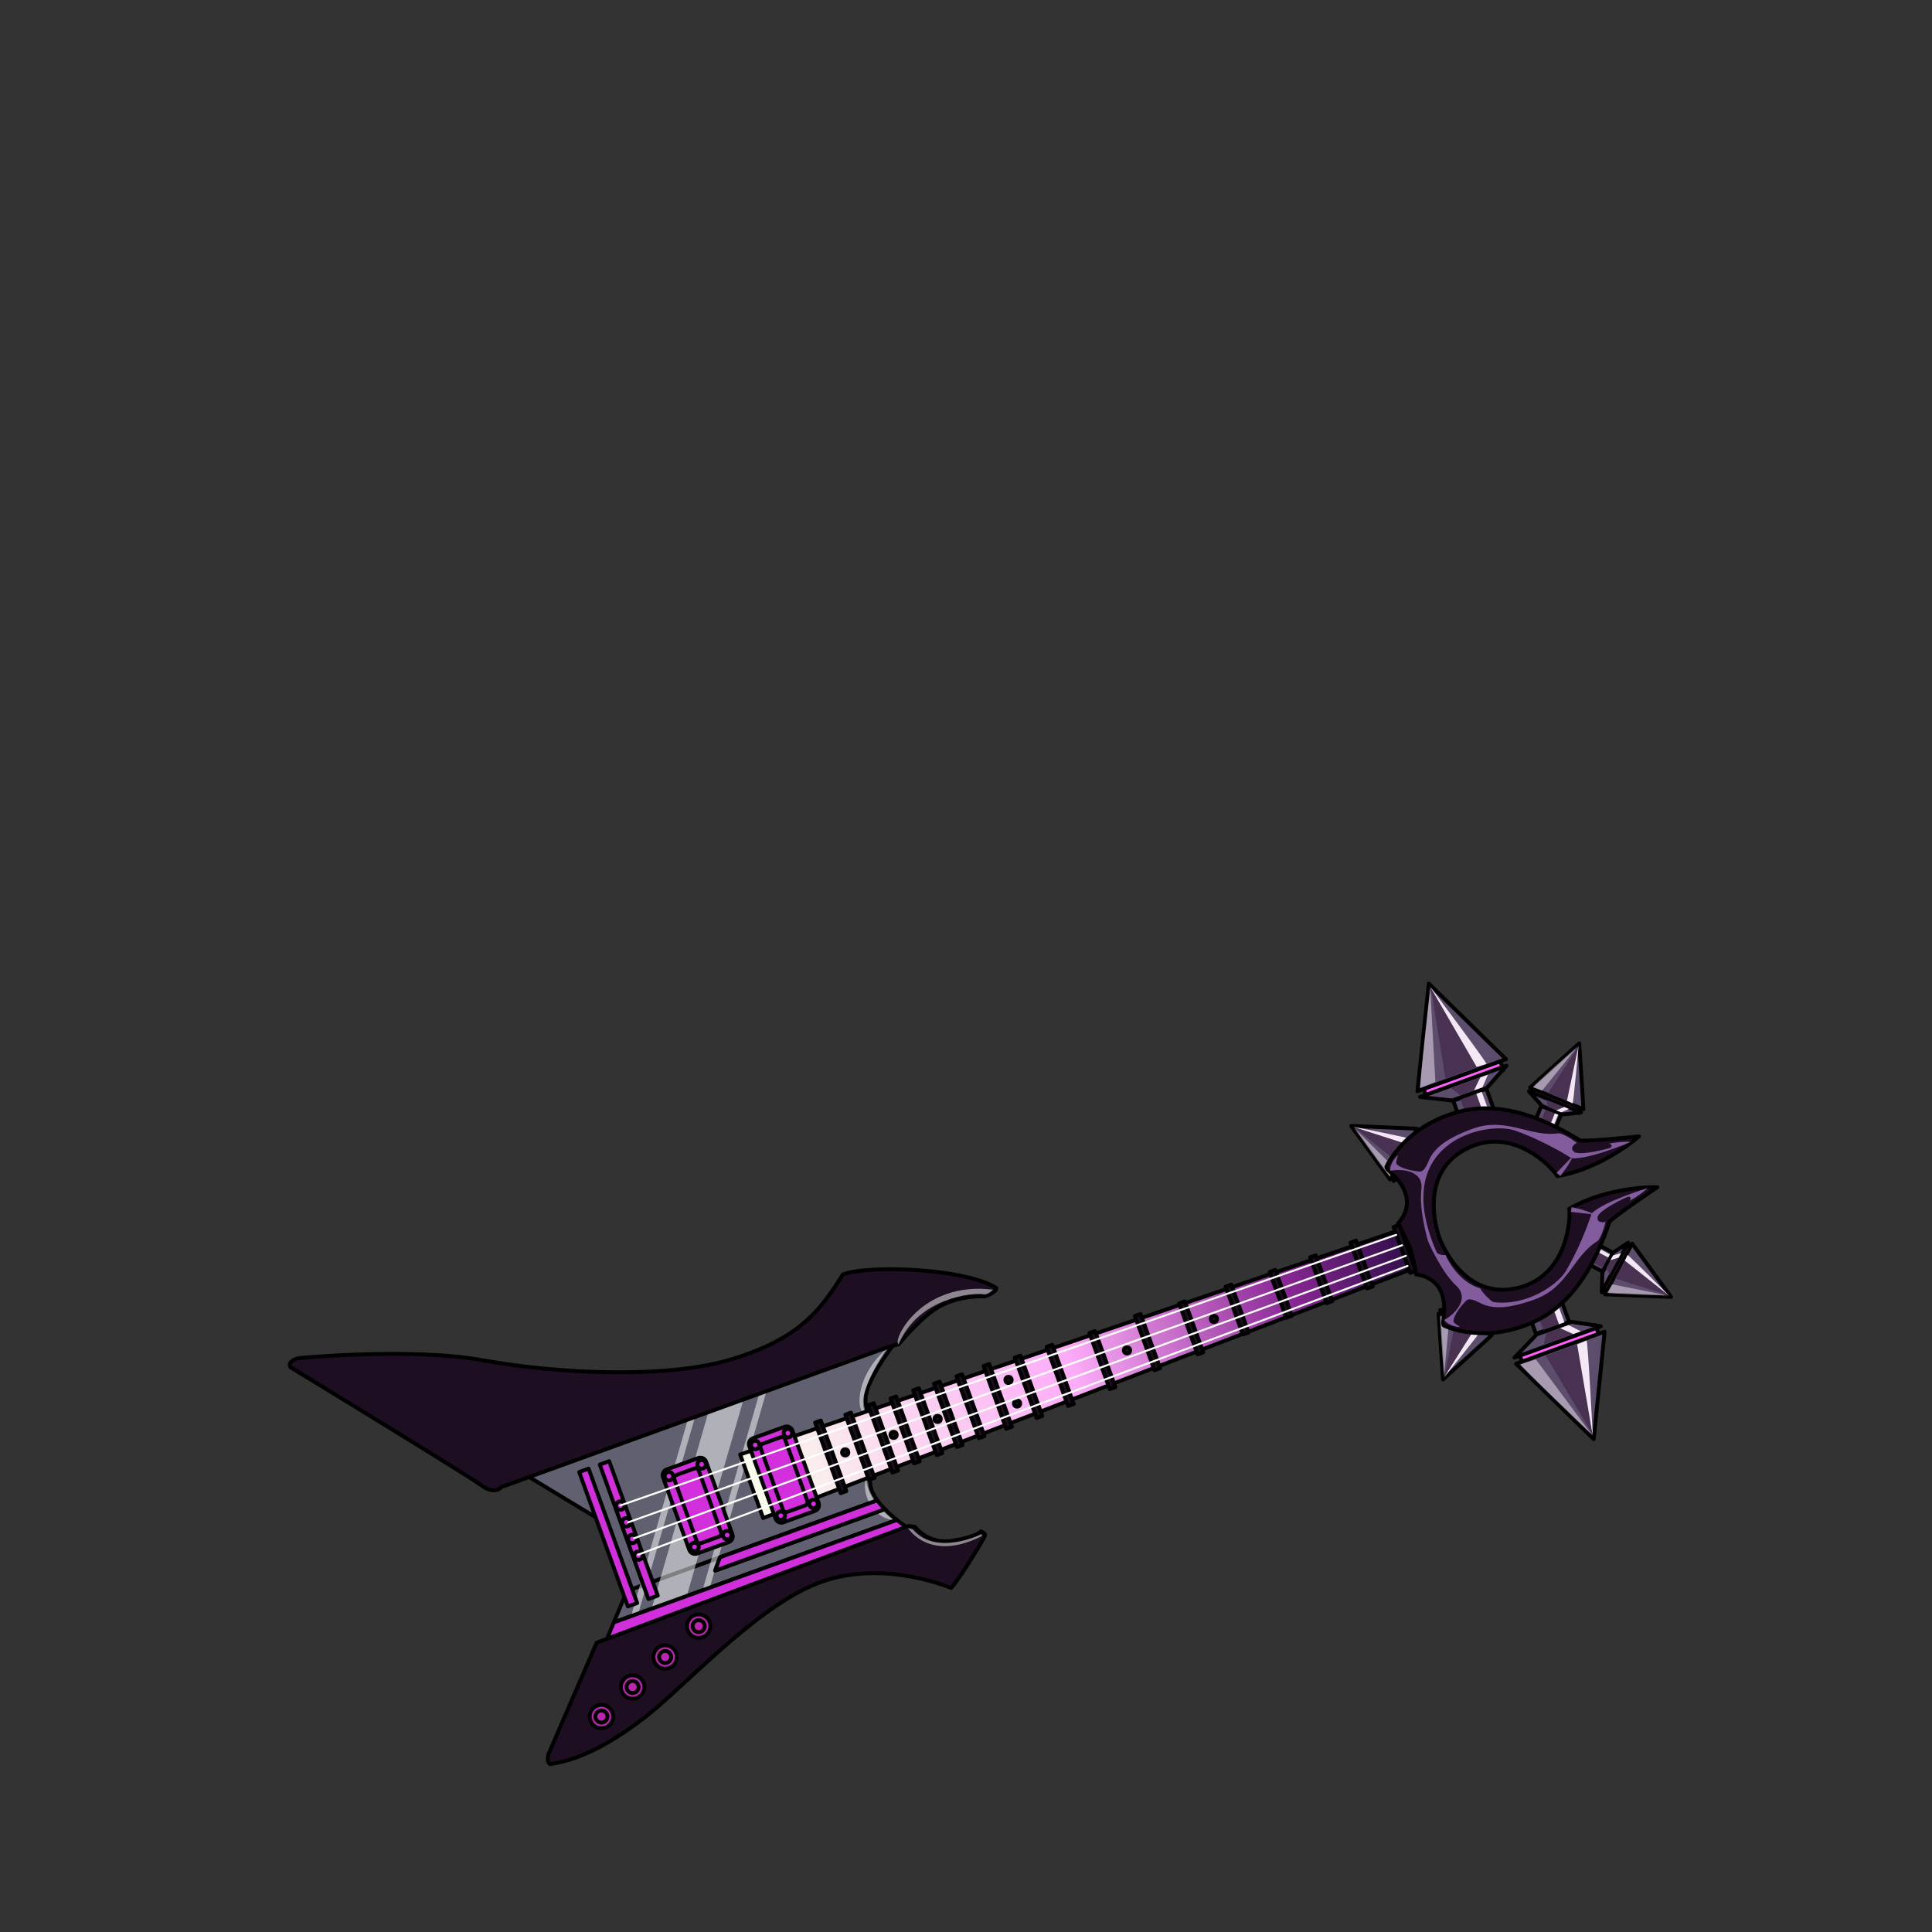 <svg xmlns="http://www.w3.org/2000/svg" width="500" height="500" version="1.1"><rect width="100%" height="100%" fill="#333333" stroke="none"/><g id="x9177"><g><g><g><path style="fill:#606070;stroke:#000000;stroke-linecap:round;stroke-linejoin:round;" d="M229.019,390.577l-43.964,15.915l1.244-3.464l-24.054,8.708l-1.48,3.549l-1.916,4.593l73.253-26.519C231.146,392.603,230.063,391.648,229.019,390.577z"></path><path style="fill:#606070;stroke:#000000;stroke-linecap:round;stroke-linejoin:round;" d="M225.458,381.585l0.992-13.786c0,0-2.359-1.007-2.438-5.632c-0.079-4.624,7.111-14.14,7.421-14.385l-94.894,34.22l19.238,11.646l6.51,17.983l-0.043,0.104l64.792-23.455C224.107,384.286,225.458,381.585,225.458,381.585z"></path><path style="opacity:0.5;fill:#FFFFFF;" d="M224.25,382.288c0,0-0.819,5.082,6.926,11.053C225.709,392.927,222.686,386.045,224.25,382.288z"></path><path style="opacity:0.5;fill:#FFFFFF;" d="M229.489,349.019c0,0-9.31,13.207-4.938,17.208C221.07,366.157,221.362,355.948,229.489,349.019z"></path><g><polygon style="opacity:0.5;fill:#FFFFFF;" points="179.349,420.079 199.012,351.986 200.893,351.306 181.229,419.398 "></polygon><polygon style="opacity:0.5;fill:#FFFFFF;" points="160.857,426.773 180.521,358.681 182.401,358 162.738,426.092 "></polygon><polygon style="opacity:0.5;fill:#FFFFFF;" points="166.185,424.845 185.848,356.752 194.938,353.461 175.275,421.554 "></polygon></g><path style="fill:#D12FDC;stroke:#000000;stroke-linecap:round;stroke-linejoin:round;" d="M229.019,390.577c-0.658-0.675-1.304-1.386-1.883-2.155c-0.036-0.048-0.064-0.094-0.099-0.141l-40.738,14.747l-1.244,3.464L229.019,390.577z"></path><path style="fill:#D12FDC;stroke:#000000;stroke-linecap:round;stroke-linejoin:round;" d="M234.986,395.418c0,0-1.251-0.768-2.883-2.059l-73.253,26.519l-2.112,5.063L234.986,395.418z"></path></g><g><g><path style="fill:#1D0E21;stroke:#000000;stroke-linecap:round;stroke-linejoin:round;" d="M254.818,335.505c0,0-7.367-0.522-13.168,3.527c-4.281,2.988-9.105,8.88-9.105,8.88l-2.201,0.53l-100.61,36.423c0,0-1.605,2.176-5.232-0.499c-3.627-2.675-49.338-30.529-49.338-30.529s-1.066-1.475,2.075-2.346c0,0,29.109-2.828,47.7,0.545c18.592,3.373,46.997,4.967,64.263-0.221c17.266-5.187,22.984-12.397,28.908-21.986c6.525-2.539,31.855-1.605,39.737,3.518C257.931,334.557,254.818,335.505,254.818,335.505z"></path><path style="opacity:0.5;fill:#FFFFFF;" d="M256.936,333.765c0,0-1.305,1.535-2.501,1.171c-2.541-0.409-16.746,0.745-21.89,12.977C230.858,346.927,238.292,331.474,256.936,333.765z"></path><path style="fill:#1D0E21;stroke:#000000;stroke-linecap:round;stroke-linejoin:round;" d="M235.119,394.927l1.666,0.194c0,0,3.31,4.74,9.898,3.596s7.188-2.425,7.188-2.425s1.146,0.472,1.08,1.027c-0.064,0.555-6.665,11.452-8.797,13.642c-2.904-1.164-20.123-7.604-36.025-0.606s-33.379,26.529-43.437,34.247c-10.057,7.718-18.035,11.139-24.395,11.934c-0.939-0.635-0.331-2.628-0.331-2.628l12.444-28.788L235.119,394.927z"></path><path style="opacity:0.5;fill:#FFFFFF;" d="M236.25,395.847l-1.264-0.429c0,0,5.359,9.049,19.075,2.135c0.179-0.242-0.17-0.471-0.17-0.471S242.333,402.861,236.25,395.847z"></path></g><g><g><circle style="fill:#B927AE;stroke:#000000;stroke-linecap:round;stroke-linejoin:round;" cx="180.813" cy="420.845" r="3.031"></circle><circle style="fill:#B927AE;stroke:#000000;stroke-linecap:round;stroke-linejoin:round;" cx="180.813" cy="420.845" r="1.563"></circle></g><g><circle style="fill:#B927AE;stroke:#000000;stroke-linecap:round;stroke-linejoin:round;" cx="172.14" cy="428.837" r="3.032"></circle><circle style="fill:#B927AE;stroke:#000000;stroke-linecap:round;stroke-linejoin:round;" cx="172.14" cy="428.837" r="1.563"></circle></g><g><circle style="fill:#B927AE;stroke:#000000;stroke-linecap:round;stroke-linejoin:round;" cx="163.719" cy="436.605" r="3.031"></circle><circle style="fill:#B927AE;stroke:#000000;stroke-linecap:round;stroke-linejoin:round;" cx="163.719" cy="436.605" r="1.563"></circle></g><g><circle style="fill:#B927AE;stroke:#000000;stroke-linecap:round;stroke-linejoin:round;" cx="155.65" cy="444.245" r="3.032"></circle><circle style="fill:#B927AE;stroke:#000000;stroke-linecap:round;stroke-linejoin:round;" cx="155.65" cy="444.246" r="1.563"></circle></g></g></g><g><g><g><g><rect x="378.136" y="281.637" transform="matrix(0.341 0.94 -0.94 0.341 520.468 -169.716)" style="fill:#5D4D6C;stroke:#000000;stroke-linecap:round;stroke-linejoin:round;" width="6.187" height="9.125"></rect><rect x="379.024" y="283.055" transform="matrix(0.34 0.94 -0.94 0.34 520.61 -170.093)" style="fill:#493152;" width="5" height="5.833"></rect><rect x="381.06" y="284.484" transform="matrix(0.34 0.94 -0.94 0.34 521.291 -172.486)" style="fill:#F4E8F7;" width="5" height="1.5"></rect></g><rect x="377.605" y="268.564" transform="matrix(0.34 0.941 -0.941 0.34 512.581 -172.026)" style="fill:#FF60F9;stroke:#000000;stroke-linecap:round;stroke-linejoin:round;" width="2.437" height="21.062"></rect><g><polygon style="fill:#5D4D6C;stroke:#000000;stroke-linecap:round;stroke-linejoin:round;" points="389.89,275.786 367.499,283.892 375.806,284.806 384.798,281.552 "></polygon><polygon style="fill:#493152;" points="383.343,278.755 375.507,281.591 377.874,283.481 382.812,281.694 "></polygon><polygon style="fill:#F4E8F7;" points="385.065,278.131 383.106,278.84 381.479,282.177 383.673,281.382 "></polygon></g><g><polygon style="fill:#5D4D6C;stroke:#000000;stroke-linecap:round;stroke-linejoin:round;" points="389.747,274.109 366.829,282.406 369.772,254.554 "></polygon><polygon style="fill:#493152;" points="370.312,255.733 382.612,276.006 374.071,279.098 "></polygon><path style="opacity:0.5;fill:#F4E8F7;" d="M370.14,255.75c0,0-2.975,25.937-2.504,25.766c0.471-0.17,3.836-1.521,3.836-1.521L370.14,255.75z"></path><path style="fill:#F4E8F7;" d="M370.13,255.354c0,0,14.9,19.864,14.549,19.992c-0.354,0.127-2.512,0.775-2.512,0.775L370.13,255.354z"></path></g></g><g><g><rect x="397.899" y="336.233" transform="matrix(-0.341 -0.94 0.94 -0.341 217.128 833.877)" style="fill:#5D4D6C;stroke:#000000;stroke-linecap:round;stroke-linejoin:round;" width="6.188" height="9.125"></rect><rect x="398.865" y="337.865" transform="matrix(-0.34 -0.94 0.94 -0.34 217.49 834.154)" style="fill:#493152;" width="5" height="5.833"></rect><rect x="400.902" y="339.294" transform="matrix(-0.34 -0.94 0.94 -0.34 220.881 835.069)" style="fill:#F4E8F7;" width="5" height="1.5"></rect></g><rect x="402.475" y="337.262" transform="matrix(-0.341 -0.94 0.94 -0.341 214.151 845.792)" style="fill:#FF60F9;stroke:#000000;stroke-linecap:round;stroke-linejoin:round;" width="2.438" height="21.063"></rect><g><polygon style="fill:#5D4D6C;stroke:#000000;stroke-linecap:round;stroke-linejoin:round;" points="414.313,343.251 391.923,351.357 397.72,345.337 406.71,342.082 "></polygon><polygon style="fill:#493152;" points="407.382,345.162 399.546,347.999 400.155,345.03 405.093,343.243 "></polygon><polygon style="fill:#F4E8F7;" points="409.106,344.538 407.147,345.247 403.761,343.726 405.954,342.932 "></polygon></g><g><polygon style="fill:#5D4D6C;stroke:#000000;stroke-linecap:round;stroke-linejoin:round;" points="415.276,344.63 392.358,352.928 412.45,372.441 "></polygon><polygon style="fill:#493152;" points="412.108,371.191 408.581,347.741 400.04,350.833 "></polygon><path style="opacity:0.5;fill:#F4E8F7;" d="M411.966,371.287c0,0-18.889-18.022-18.418-18.192s3.922-1.286,3.922-1.286L411.966,371.287z"></path><path style="fill:#F4E8F7;" d="M412.21,371.598c0,0-1.266-24.8-1.619-24.673c-0.354,0.128-2.426,1.012-2.426,1.012L412.21,371.598z"></path></g></g></g><g><g><g><g><rect x="365.938" y="298.29" transform="matrix(0.882 0.472 -0.472 0.882 185.478 -137.891)" style="fill:#5D4D6C;stroke:#000000;stroke-linecap:round;stroke-linejoin:round;" width="3.781" height="5.577"></rect><rect x="366.342" y="299.072" transform="matrix(0.882 0.472 -0.472 0.882 185.361 -137.93)" style="fill:#493152;" width="3.054" height="3.564"></rect><rect x="366.965" y="299.229" transform="matrix(0.882 0.472 -0.472 0.882 184.875 -138.359)" style="fill:#F4E8F7;" width="3.057" height="0.917"></rect></g><rect x="363.087" y="292.398" transform="matrix(0.882 0.471 -0.471 0.882 183.733 -136.183)" style="fill:#FF60F9;stroke:#000000;stroke-linecap:round;stroke-linejoin:round;" width="1.488" height="12.87"></rect><g><polygon style="fill:#5D4D6C;stroke:#000000;stroke-linecap:round;stroke-linejoin:round;" points="367.509,292.808 360.647,305.641 364.796,302.661 367.55,297.509 "></polygon><polygon style="fill:#493152;" points="365.745,296.832 363.347,301.323 365.194,301.214 366.706,298.385 "></polygon><polygon style="fill:#F4E8F7;" points="366.274,295.845 365.675,296.967 366.298,299.148 366.972,297.892 "></polygon></g><g><polygon style="fill:#5D4D6C;stroke:#000000;stroke-linecap:round;stroke-linejoin:round;" points="366.759,292.104 359.735,305.239 349.692,291.382 "></polygon><polygon style="fill:#493152;" points="350.419,291.698 364.292,295.882 361.675,300.776 "></polygon><path style="opacity:0.5;fill:#F4E8F7;" d="M350.347,291.774c0,0,9.248,12.999,9.393,12.73c0.145-0.27,1.121-2.259,1.121-2.259L350.347,291.774z"></path><path style="fill:#F4E8F7;" d="M350.181,291.601c0,0,14.889,2.935,14.781,3.137c-0.109,0.203-0.824,1.379-0.824,1.379L350.181,291.601z"></path></g></g><g><g><rect x="412.44" y="323.151" transform="matrix(-0.882 -0.472 0.472 -0.882 625.96 808.763)" style="fill:#5D4D6C;stroke:#000000;stroke-linecap:round;stroke-linejoin:round;" width="3.781" height="5.577"></rect><rect x="412.965" y="324" transform="matrix(-0.882 -0.471 0.471 -0.882 626.505 808.471)" style="fill:#493152;" width="3.056" height="3.563"></rect><rect x="413.589" y="324.156" transform="matrix(-0.882 -0.472 0.472 -0.882 628.094 806.628)" style="fill:#F4E8F7;" width="3.057" height="0.917"></rect></g><rect x="417.673" y="321.581" transform="matrix(-0.882 -0.471 0.471 -0.882 632.91 814.494)" style="fill:#FF60F9;stroke:#000000;stroke-linecap:round;stroke-linejoin:round;" width="1.488" height="12.871"></rect><g><polygon style="fill:#5D4D6C;stroke:#000000;stroke-linecap:round;stroke-linejoin:round;" points="421.386,321.613 414.524,334.444 414.698,329.341 417.452,324.188 "></polygon><polygon style="fill:#493152;" points="419.017,325.313 416.616,329.804 415.681,328.206 417.192,325.378 "></polygon><polygon style="fill:#F4E8F7;" points="419.546,324.325 418.944,325.447 416.784,326.141 417.456,324.883 "></polygon></g><g><polygon style="fill:#5D4D6C;stroke:#000000;stroke-linecap:round;stroke-linejoin:round;" points="422.388,321.845 415.364,334.98 432.466,335.636 "></polygon><polygon style="fill:#493152;" points="431.8,335.208 420.616,325.995 417.999,330.89 "></polygon><path style="opacity:0.5;fill:#F4E8F7;" d="M431.774,335.31c0,0-15.945-0.47-15.801-0.739s1.256-2.187,1.256-2.187L431.774,335.31z"></path><path style="fill:#F4E8F7;" d="M432.013,335.351c0,0-10.709-10.75-10.816-10.547c-0.109,0.202-0.689,1.449-0.689,1.449L432.013,335.351z"></path></g></g></g><g><g><g><rect x="379.283" y="335.154" transform="matrix(0.376 -0.927 0.927 0.376 -75.165 564.334)" style="fill:#5D4D6C;stroke:#000000;stroke-linecap:round;stroke-linejoin:round;" width="3.782" height="5.576"></rect><rect x="379.82" y="336.306" transform="matrix(0.376 -0.927 0.927 0.376 -75.268 564.433)" style="fill:#493152;" width="3.056" height="3.564"></rect><rect x="381.047" y="338.128" transform="matrix(0.376 -0.927 0.927 0.376 -74.963 565.881)" style="fill:#F4E8F7;" width="3.056" height="0.915"></rect></g><rect x="378.796" y="335.792" transform="matrix(0.375 -0.927 0.927 0.375 -80.096 565.619)" style="fill:#FF60F9;stroke:#000000;stroke-linecap:round;stroke-linejoin:round;" width="1.489" height="12.869"></rect><g><polygon style="fill:#5D4D6C;stroke:#000000;stroke-linecap:round;stroke-linejoin:round;" points="386.222,344.501 372.737,339.034 377.831,338.668 383.245,340.863 "></polygon><polygon style="fill:#493152;" points="382.292,342.538 377.573,340.624 379.063,339.524 382.036,340.729 "></polygon><polygon style="fill:#F4E8F7;" points="383.331,342.958 382.151,342.479 381.233,340.404 382.556,340.94 "></polygon></g><g><polygon style="fill:#5D4D6C;stroke:#000000;stroke-linecap:round;stroke-linejoin:round;" points="386.097,345.522 372.292,339.926 373.448,357.002 "></polygon><polygon style="fill:#493152;" points="373.804,356.294 381.782,344.199 376.64,342.113 "></polygon><path style="opacity:0.5;fill:#F4E8F7;" d="M373.698,356.28c0,0-1.215-15.906-0.934-15.792c0.283,0.114,2.309,1.018,2.309,1.018L373.698,356.28z"></path><path style="fill:#F4E8F7;" d="M373.683,356.521c0,0,9.559-11.785,9.348-11.871c-0.213-0.086-1.516-0.531-1.516-0.531L373.683,356.521z"></path></g></g><g><g><rect x="399.094" y="286.287" transform="matrix(-0.376 0.927 -0.927 -0.376 819.496 26.015)" style="fill:#5D4D6C;stroke:#000000;stroke-linecap:round;stroke-linejoin:round;" width="3.781" height="5.576"></rect><rect x="399.683" y="287.31" transform="matrix(-0.376 0.927 -0.927 -0.376 819.918 25.978)" style="fill:#493152;" width="3.055" height="3.564"></rect><rect x="400.909" y="289.131" transform="matrix(-0.376 0.927 -0.927 -0.376 822.035 25.476)" style="fill:#F4E8F7;" width="3.056" height="0.917"></rect></g><rect x="402.051" y="278.428" transform="matrix(-0.375 0.927 -0.927 -0.375 817.985 18.39)" style="fill:#FF60F9;stroke:#000000;stroke-linecap:round;stroke-linejoin:round;" width="1.489" height="12.87"></rect><g><polygon style="fill:#5D4D6C;stroke:#000000;stroke-linecap:round;stroke-linejoin:round;" points="409.175,287.882 395.688,282.417 399.091,286.226 404.505,288.421 "></polygon><polygon style="fill:#493152;" points="404.987,286.556 400.269,284.643 400.571,286.47 403.544,287.675 "></polygon><polygon style="fill:#F4E8F7;" points="406.024,286.978 404.845,286.499 402.741,287.351 404.063,287.886 "></polygon></g><g><polygon style="fill:#5D4D6C;stroke:#000000;stroke-linecap:round;stroke-linejoin:round;" points="409.796,287.063 395.991,281.468 408.71,270.017 "></polygon><polygon style="fill:#493152;" points="408.474,270.771 405.778,285.009 400.636,282.923 "></polygon><path style="opacity:0.5;fill:#F4E8F7;" d="M408.39,270.709c0,0-11.949,10.568-11.668,10.684c0.283,0.114,2.365,0.876,2.365,0.876L408.39,270.709z"></path><path style="fill:#F4E8F7;" d="M408.546,270.526c0,0-1.348,15.113-1.559,15.027c-0.213-0.087-1.459-0.674-1.459-0.674L408.546,270.526z"></path></g></g></g></g><g><path style="fill:#1D0E21;stroke:#000000;stroke-linecap:round;stroke-linejoin:round;" d="M397.003,342.073c12.781-5.823,17.662-20.618,19.58-25.966c2.705-2.441,12.348-8.856,12.348-8.856s-12.387-0.435-22.83,5.605c0.404,1.848-0.107,16.975-12.844,20.337c-14.926,3.94-20.775-12.952-20.775-12.952s-6.318-16.723,7.67-23.249c11.938-5.569,22.014,5.724,22.887,7.401c11.889-2.043,21.127-10.307,21.127-10.307s-11.514,1.243-15.154,1.1c-4.898-2.88-18.119-11.122-31.666-7.414c-13.547,3.707-18.164,13.355-18.539,14.155c-0.373,0.8,3.873,2.985,5.053,7.345c1.18,4.358-2.104,7.408-2.104,7.408l4.766,13.164c0,0,4.475,0.24,6.357,4.345c1.885,4.104,0.02,8.501,0.82,8.876S384.222,347.896,397.003,342.073z"></path><g><path style="fill:#835C9E;" d="M376.157,341.776c0.139-1.618,2.449-4.438,3.463-5.309c0,0,0.674-0.709,3.059,0.555s5.795,2.422,14.492-0.727s9.895-11.227,16.318-15.146c1.23-1.376,2.01-4.915,2.01-4.915s-2.318,0.573-2.049-1.253s7.771-5.339,8.051-5.307c1.047,0.264,0.205,1.121,0.205,1.121s2.244-1.145,4.721-3.303c0,0-11.105,3.289-14.465,6.498c-2.16-1.012-5.219-1.566-5.219-1.566l-0.227,1.212l5.334,0.595c0,0-2.33,7.488-6.584,14.681c-3.752,6.343-25.277,18.124-34.725-7.969c-9.445-26.093,14.633-30.821,21.576-28.35c7.873,2.802,14.455,7.063,14.455,7.063l-3.717,3.871l0.949,0.787c0,0,1.996-2.385,3.008-4.545c4.635,0.316,15.273-4.267,15.273-4.267c-3.285-0.074-5.742,0.483-5.742,0.483s1.197,0.121,0.561,0.994c-0.193,0.202-8.205,2.305-9.582,1.075c-1.375-1.229,0.773-2.273,0.773-2.273s-2.865-2.22-4.691-2.489c-7.445,1.1-13.535-4.34-22.232-1.191s-10.576,6.222-11.6,8.719c-1.023,2.498-1.996,2.385-1.996,2.385c-1.334-0.021-4.914-0.708-6.057-1.861c-0.518-0.523,0.26-1.878,0.217-2.339c-1.664,1.466-2.217,3.794-1.875,4.002c1.629-0.457,8.662-0.677,7.992,4.817s1.748,13.459,1.748,13.459s3.24,7.666,7.271,11.459c4.031,3.791-1.512,8.125-3.055,8.816c-0.129,0.379,1.785,1.813,4.002,1.875C377.558,343.052,376.093,342.51,376.157,341.776z"></path><path style="fill:#835C9E;" d="M371.479,323.961c0.082,0.103,1.121,1.013,2.658,0.854c0.455,1.254,3.475,7.028,8.973,8.627c1.016,2.07,4.383,4.396,4.383,4.396s-6.453-0.811-10.586-5.74C372.774,327.171,371.479,323.961,371.479,323.961z"></path></g></g></g><circle style="fill:#835C9E;stroke:#000000;stroke-linecap:round;stroke-linejoin:round;" cx="160.425" cy="389.347" r="1.104"></circle><circle style="fill:#835C9E;stroke:#000000;stroke-linecap:round;stroke-linejoin:round;" cx="161.985" cy="393.657" r="1.105"></circle><g><g><linearGradient id="leftXMLID_135_" gradientUnits="userSpaceOnUse" x1="140.216" y1="55.363" x2="140.216" y2="-124.302" gradientTransform="matrix(0.34 0.94 -0.94 0.34 199.17 233.841)"><stop offset="0.006" style="stop-color:#F9FBEA"></stop><stop offset="0.489" style="stop-color:#FDACF8"></stop><stop offset="0.826" style="stop-color:#872693"></stop><stop offset="1" style="stop-color:#320F4B"></stop></linearGradient><polygon style="fill:url(#leftXMLID_135_);stroke:#000000;stroke-linecap:round;stroke-linejoin:round;" points="366.271,328.056 364.954,322.948 362.696,318.183 191.55,376.418 197.506,392.873 "></polygon><g><rect x="357.261" y="322.668" transform="matrix(0.34 0.94 -0.94 0.34 543.969 -128.505)" style="fill:#1D0F21;stroke:#000000;stroke-linecap:round;stroke-linejoin:round;" width="12.625" height="1.562"></rect><rect x="346.095" y="326.71" transform="matrix(0.34 0.94 -0.94 0.34 540.404 -115.339)" style="fill:#1D0F21;stroke:#000000;stroke-linecap:round;stroke-linejoin:round;" width="12.625" height="1.562"></rect><rect x="335.634" y="330.497" transform="matrix(0.34 0.94 -0.94 0.34 537.064 -103.005)" style="fill:#1D0F21;stroke:#000000;stroke-linecap:round;stroke-linejoin:round;" width="12.625" height="1.562"></rect><rect x="325.173" y="334.284" transform="matrix(0.34 0.94 -0.94 0.34 533.725 -90.67)" style="fill:#1D0F21;stroke:#000000;stroke-linecap:round;stroke-linejoin:round;" width="12.625" height="1.562"></rect><rect x="313.627" y="338.368" transform="matrix(0.34 0.94 -0.94 0.34 530.087 -77.384)" style="fill:#1D0F21;stroke:#000000;stroke-linecap:round;stroke-linejoin:round;" width="13.15" height="1.562"></rect><rect x="301.025" y="342.771" transform="matrix(0.341 0.94 -0.94 0.341 526.184 -63.053)" style="fill:#1D0F21;stroke:#000000;stroke-linecap:round;stroke-linejoin:round;" width="14.025" height="1.564"></rect><rect x="289.518" y="346.772" transform="matrix(0.34 0.94 -0.94 0.34 522.7 -50.002)" style="fill:#1D0F21;stroke:#000000;stroke-linecap:round;stroke-linejoin:round;" width="14.942" height="1.562"></rect><rect x="277.338" y="351.09" transform="matrix(0.341 0.94 -0.94 0.341 518.849 -35.962)" style="fill:#1D0F21;stroke:#000000;stroke-linecap:round;stroke-linejoin:round;" width="15.442" height="1.562"></rect><rect x="265.991" y="355.048" transform="matrix(0.341 0.94 -0.94 0.341 515.37 -23.069)" style="fill:#1D0F21;stroke:#000000;stroke-linecap:round;stroke-linejoin:round;" width="16.275" height="1.562"></rect><rect x="257.656" y="358.005" transform="matrix(0.341 0.94 -0.94 0.341 512.754 -13.444)" style="fill:#1D0F21;stroke:#000000;stroke-linecap:round;stroke-linejoin:round;" width="16.61" height="1.562"></rect><rect x="249.565" y="360.813" transform="matrix(0.34 0.94 -0.94 0.34 510.319 -4.269)" style="fill:#1D0F21;stroke:#000000;stroke-linecap:round;stroke-linejoin:round;" width="17.275" height="1.562"></rect><rect x="242.639" y="363.366" transform="matrix(0.34 0.94 -0.94 0.34 508.052 4.033)" style="fill:#1D0F21;stroke:#000000;stroke-linecap:round;stroke-linejoin:round;" width="17.026" height="1.563"></rect><rect x="236.67" y="365.451" transform="matrix(0.34 0.94 -0.94 0.34 506.235 10.84)" style="fill:#1D0F21;stroke:#000000;stroke-linecap:round;stroke-linejoin:round;" width="17.442" height="1.563"></rect><rect x="231.173" y="367.365" transform="matrix(0.34 0.94 -0.94 0.34 504.531 17.065)" style="fill:#1D0F21;stroke:#000000;stroke-linecap:round;stroke-linejoin:round;" width="17.859" height="1.563"></rect><rect x="225.296" y="369.493" transform="matrix(0.34 0.94 -0.94 0.34 502.662 23.999)" style="fill:#1D0F21;stroke:#000000;stroke-linecap:round;stroke-linejoin:round;" width="17.859" height="1.563"></rect><rect x="219.263" y="371.557" transform="matrix(0.34 0.94 -0.94 0.34 500.843 30.721)" style="fill:#1D0F21;stroke:#000000;stroke-linecap:round;stroke-linejoin:round;" width="18.525" height="1.563"></rect><rect x="213.56" y="373.727" transform="matrix(0.34 0.94 -0.94 0.34 498.928 37.787)" style="fill:#1D0F21;stroke:#000000;stroke-linecap:round;stroke-linejoin:round;" width="17.943" height="1.562"></rect><rect x="205.253" y="376.462" transform="matrix(0.34 0.94 -0.94 0.34 496.512 46.694)" style="fill:#1D0F21;stroke:#000000;stroke-linecap:round;stroke-linejoin:round;" width="19.442" height="1.563"></rect></g><circle style="fill:#1D0E21;stroke:#000000;stroke-linecap:round;stroke-linejoin:round;" cx="218.74" cy="375.88" r="0.812"></circle><circle style="fill:#1D0E21;stroke:#000000;stroke-linecap:round;stroke-linejoin:round;" cx="231.258" cy="371.349" r="0.812"></circle><circle style="fill:#1D0E21;stroke:#000000;stroke-linecap:round;stroke-linejoin:round;" cx="242.659" cy="367.221" r="0.813"></circle><circle style="fill:#1D0E21;stroke:#000000;stroke-linecap:round;stroke-linejoin:round;" cx="291.671" cy="349.478" r="0.813"></circle><circle style="fill:#1D0E21;stroke:#000000;stroke-linecap:round;stroke-linejoin:round;" cx="314.167" cy="341.334" r="0.813"></circle><g><circle style="fill:#1D0E21;stroke:#000000;stroke-linecap:round;stroke-linejoin:round;" cx="261.005" cy="357.124" r="0.813"></circle><circle style="fill:#1D0E21;stroke:#000000;stroke-linecap:round;stroke-linejoin:round;" cx="263.217" cy="363.235" r="0.812"></circle></g></g><g><g><path style="fill:#D12FDC;stroke:#000000;stroke-linecap:round;stroke-linejoin:round;" d="M202.737,393.979c-0.82,0.297-1.724-0.127-2.021-0.946l-6.803-18.792c-0.297-0.819,0.126-1.725,0.947-2.021l8.193-2.967c0.82-0.297,1.725,0.127,2.021,0.946l6.803,18.793c0.296,0.819-0.127,1.724-0.947,2.021L202.737,393.979z"></path><path style="fill:#D12FDC;stroke:#000000;stroke-linecap:round;stroke-linejoin:round;" d="M203.771,391.275c-0.464,0.167-0.976-0.072-1.144-0.536l-5.778-15.961c-0.167-0.463,0.072-0.975,0.536-1.143l4.636-1.679c0.463-0.168,0.975,0.072,1.143,0.535l5.778,15.961c0.168,0.464-0.072,0.976-0.535,1.144L203.771,391.275z"></path><g><g><circle style="fill:#D12FDC;stroke:#000000;stroke-linecap:round;stroke-linejoin:round;" cx="203.91" cy="370.901" r="1.104"></circle><circle style="fill:#D12FDC;stroke:#000000;stroke-linecap:round;stroke-linejoin:round;" cx="195.448" cy="373.965" r="1.104"></circle></g><g><circle style="fill:#D12FDC;stroke:#000000;stroke-linecap:round;stroke-linejoin:round;" cx="210.534" cy="389.198" r="1.104"></circle><circle style="fill:#D12FDC;stroke:#000000;stroke-linecap:round;stroke-linejoin:round;" cx="202.071" cy="392.262" r="1.104"></circle></g></g></g><g><path style="fill:#D12FDC;stroke:#000000;stroke-linecap:round;stroke-linejoin:round;" d="M180.406,402.063c-0.82,0.297-1.725-0.127-2.021-0.947l-6.803-18.792c-0.296-0.819,0.127-1.724,0.947-2.021l8.194-2.966c0.82-0.297,1.724,0.127,2.021,0.946l6.803,18.792c0.297,0.819-0.126,1.724-0.947,2.021L180.406,402.063z"></path><path style="fill:#D12FDC;stroke:#000000;stroke-linecap:round;stroke-linejoin:round;" d="M181.438,399.359c-0.463,0.168-0.975-0.072-1.143-0.536l-5.778-15.96c-0.168-0.464,0.072-0.976,0.535-1.144l4.636-1.679c0.464-0.167,0.976,0.072,1.143,0.536l5.778,15.96c0.167,0.464-0.072,0.976-0.536,1.144L181.438,399.359z"></path><g><g><circle style="fill:#D12FDC;stroke:#000000;stroke-linecap:round;stroke-linejoin:round;" cx="181.578" cy="378.986" r="1.104"></circle><circle style="fill:#D12FDC;stroke:#000000;stroke-linecap:round;stroke-linejoin:round;" cx="173.116" cy="382.049" r="1.104"></circle></g><g><circle style="fill:#D12FDC;stroke:#000000;stroke-linecap:round;stroke-linejoin:round;" cx="188.202" cy="397.282" r="1.104"></circle><circle style="fill:#D12FDC;stroke:#000000;stroke-linecap:round;stroke-linejoin:round;" cx="179.74" cy="400.346" r="1.104"></circle></g></g></g></g><g><g><rect x="144.182" y="394.9" transform="matrix(0.34 0.94 -0.94 0.34 479.839 108.363)" style="fill:#D12FDC;stroke:#000000;stroke-linecap:round;stroke-linejoin:round;" width="37.001" height="2.583"></rect><g><circle style="fill:#D12FDC;stroke:#000000;stroke-linecap:round;stroke-linejoin:round;" cx="160.537" cy="389.656" r="1.104"></circle><circle style="fill:#D12FDC;stroke:#000000;stroke-linecap:round;stroke-linejoin:round;" cx="162.097" cy="393.965" r="1.105"></circle><circle style="fill:#D12FDC;stroke:#000000;stroke-linecap:round;stroke-linejoin:round;" cx="163.657" cy="398.275" r="1.104"></circle><circle style="fill:#D12FDC;stroke:#000000;stroke-linecap:round;stroke-linejoin:round;" cx="165.217" cy="402.585" r="1.105"></circle></g></g><rect x="138.854" y="396.829" transform="matrix(0.34 0.94 -0.94 0.34 478.138 114.645)" style="fill:#D12FDC;stroke:#000000;stroke-linecap:round;stroke-linejoin:round;" width="37.001" height="2.583"></rect></g></g></g><g><line style="fill:none;stroke:#FFFFFF;stroke-width:0.5;stroke-linecap:round;stroke-linejoin:round;" x1="364.251" y1="327.618" x2="165.136" y2="402.359"></line><line style="fill:none;stroke:#FFFFFF;stroke-width:0.5;stroke-linecap:round;stroke-linejoin:round;" x1="361.341" y1="319.577" x2="160.523" y2="389.618"></line><line style="fill:none;stroke:#FFFFFF;stroke-width:0.5;stroke-linecap:round;stroke-linejoin:round;" x1="162.549" y1="393.989" x2="362.849" y2="322.275"></line><line style="fill:none;stroke:#FFFFFF;stroke-width:0.5;stroke-linecap:round;stroke-linejoin:round;" x1="164.047" y1="398.127" x2="363.837" y2="325.003"></line></g></g></g></svg>